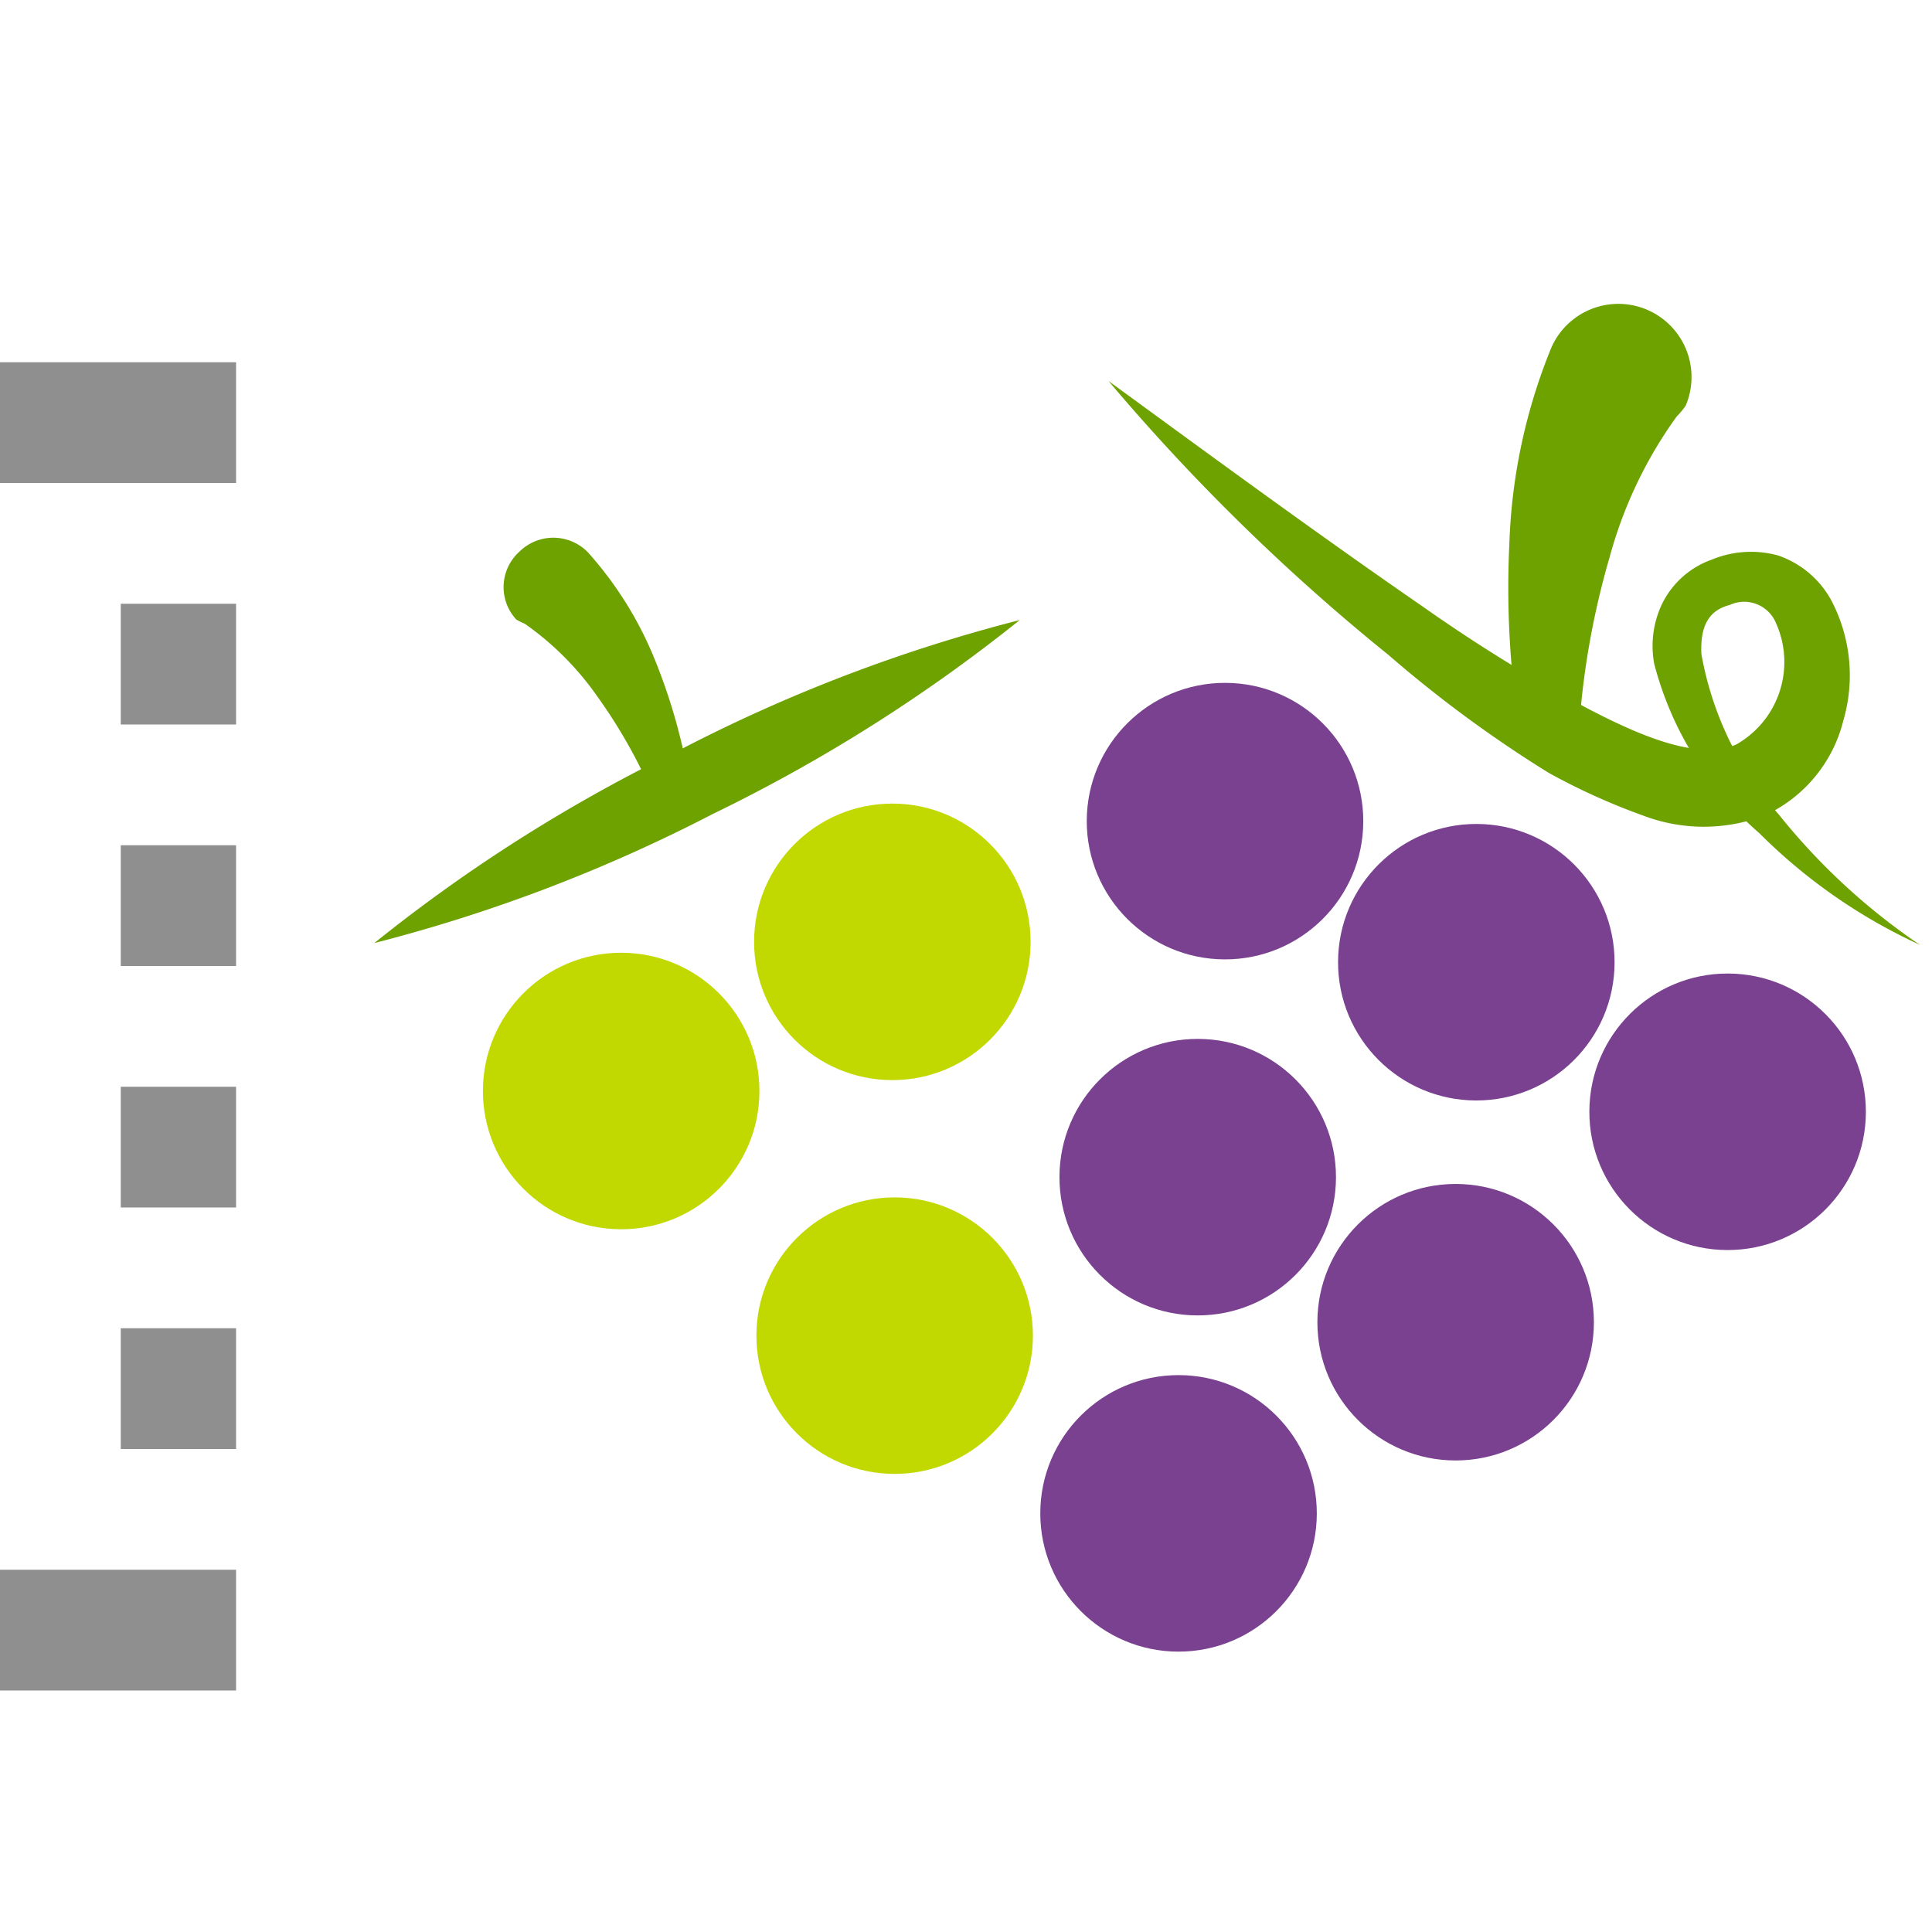 <svg id="a393d350-b16b-4007-b1f6-66defdb780fc" data-name="Calque 1" xmlns="http://www.w3.org/2000/svg" width="32" height="32" viewBox="0 0 32 32">
  <title>vegetal-84-2208FDF0.Viti</title>
  <circle cx="14.82" cy="15.64" r="2.29" transform="matrix(0, -1, 1, 0, -0.86, 30.42)" style="fill: #c1d900"/>
  <circle cx="10.29" cy="18.07" r="2.29" transform="translate(-7.81 28.31) rotate(-89.84)" style="fill: #c1d900"/>
  <circle cx="14.82" cy="22.11" r="2.29" transform="translate(-7.32 36.9) rotate(-89.89)" style="fill: #c1d900"/>
  <circle cx="19.52" cy="25.07" r="2.29" transform="translate(-5.57 44.56) rotate(-89.94)" style="fill: #79418f"/>
  <circle cx="24.46" cy="15.94" r="2.29" transform="translate(8.44 40.35) rotate(-89.83)" style="fill: #79418f"/>
  <circle cx="28.61" cy="18.41" r="2.29" transform="translate(10.12 46.97) rotate(-89.83)" style="fill: #79418f"/>
  <circle cx="20.29" cy="13.6" r="2.29" transform="translate(6.63 33.85) rotate(-89.83)" style="fill: #79418f"/>
  <circle cx="19.84" cy="19.5" r="2.29" transform="translate(0.3 39.3) rotate(-89.89)" style="fill: #79418f"/>
  <circle cx="24.11" cy="21.9" r="2.29" style="fill: #79418f"/>
  <path d="M18.36,6.31c1.74,1.27,3.47,2.54,5.21,3.74a26.56,26.56,0,0,0,2.66,1.65c.89.47,1.89.91,2.53.63a1.57,1.57,0,0,0,.66-2,.57.57,0,0,0-.77-.31c-.35.09-.49.35-.47.81a5.45,5.45,0,0,0,1.29,2.67,10.61,10.61,0,0,0,2.33,2.15,9.16,9.16,0,0,1-2.66-1.85A5.58,5.58,0,0,1,27.4,11a1.62,1.62,0,0,1,.13-1,1.46,1.46,0,0,1,.82-.73,1.7,1.7,0,0,1,1.1-.07,1.59,1.59,0,0,1,.88.74,2.67,2.67,0,0,1,.2,2,2.35,2.35,0,0,1-1.31,1.57,2.82,2.82,0,0,1-2,0,10.7,10.7,0,0,1-1.57-.71A20.62,20.62,0,0,1,23,10.85,34.1,34.1,0,0,1,18.36,6.31Z" style="fill: #6da200"/>
  <path d="M27.77,6.9a7.2,7.2,0,0,0-1.11,2.33,13.43,13.43,0,0,0-.5,2.76l-1,.07A15.29,15.29,0,0,1,25,9a9.38,9.38,0,0,1,.69-3.23v0a1.21,1.21,0,0,1,2.23.95A1.35,1.35,0,0,1,27.77,6.9Z" style="fill: #6da200"/>
  <path d="M16.89,10.27a26.81,26.81,0,0,1-5.08,3.21A26.41,26.41,0,0,1,6.2,15.62a26.45,26.45,0,0,1,5.08-3.21A26.33,26.33,0,0,1,16.89,10.27Z" style="fill: #6da200"/>
  <path d="M8.69,10.33a4.88,4.88,0,0,1,1.2,1.2,8.7,8.7,0,0,1,.91,1.6l.62-.17a9.54,9.54,0,0,0-.56-2A6.07,6.07,0,0,0,9.73,9.14v0a.8.8,0,0,0-1.13,0,.79.79,0,0,0-.05,1.12A1,1,0,0,0,8.69,10.33Z" style="fill: #6da200"/>
  <rect x="-0.01" y="26" width="3.91" height="2" transform="translate(3.9 54) rotate(-180)" style="fill: #8f8f8f"/>
  <rect x="-0.01" y="6" width="3.91" height="2" transform="translate(3.9 14) rotate(-180)" style="fill: #8f8f8f"/>
  <rect x="1.99" y="22" width="1.91" height="2" transform="translate(5.9 46) rotate(-180)" style="fill: #8f8f8f"/>
  <rect x="1.99" y="18" width="1.91" height="2" transform="translate(5.9 38) rotate(-180)" style="fill: #8f8f8f"/>
  <rect x="1.99" y="14" width="1.91" height="2" transform="translate(5.9 30) rotate(-180)" style="fill: #8f8f8f"/>
  <rect x="1.99" y="10" width="1.91" height="2" transform="translate(5.9 22) rotate(-180)" style="fill: #8f8f8f"/>
</svg>
